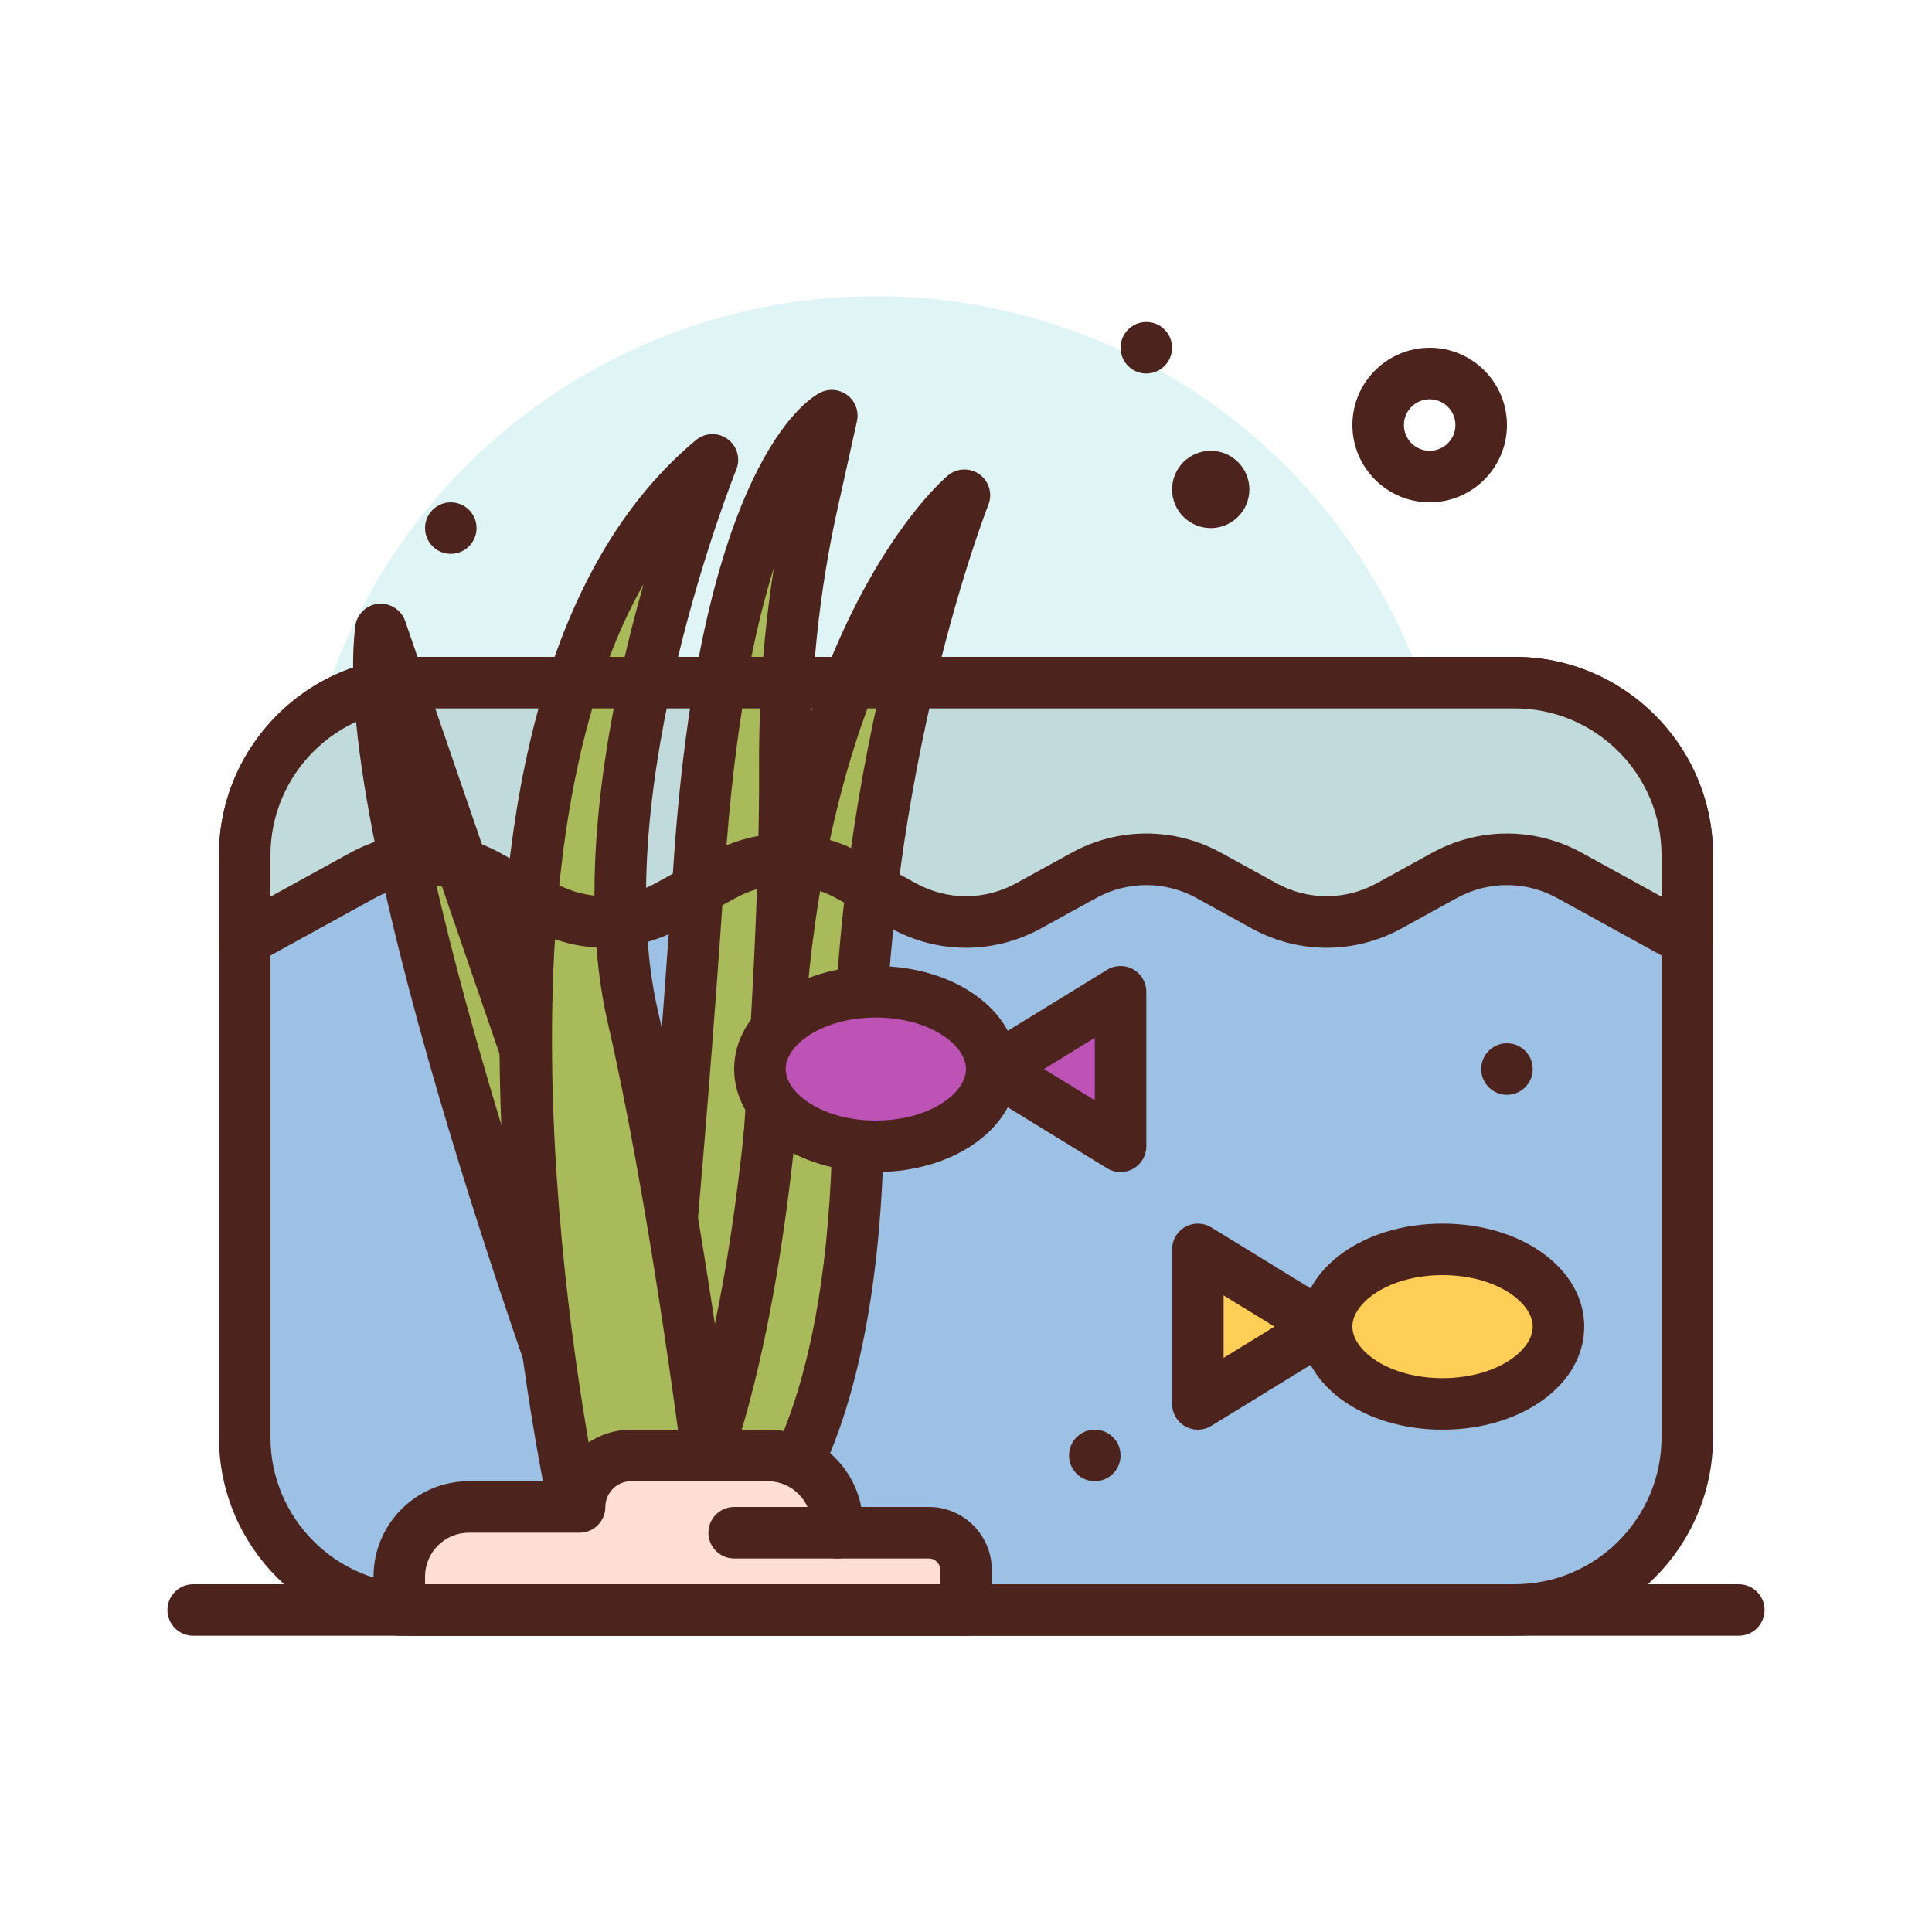 <svg id="aquarium2" enable-background="new 0 0 300 300" height="512" viewBox="0 0 300 300" width="512" xmlns="http://www.w3.org/2000/svg"><g><circle cx="136" cy="136" fill="#dff4f4" r="90"/><g><path d="m235.193 106h-170.386c-14.805 0-26.807 12.002-26.807 26.807v90.386c0 14.805 12.002 26.807 26.807 26.807h170.386c14.805 0 26.807-12.002 26.807-26.807v-90.386c0-14.805-12.002-26.807-26.807-26.807z" fill="#9dc1e4"/><path d="m235.191 254h-170.382c-16.989 0-30.809-13.82-30.809-30.807v-90.387c0-16.986 13.82-30.806 30.809-30.806h170.383c16.988 0 30.808 13.82 30.808 30.807v90.387c0 16.986-13.82 30.806-30.809 30.806zm-170.382-144c-12.579 0-22.809 10.23-22.809 22.807v90.387c0 12.576 10.23 22.806 22.809 22.806h170.383c12.578 0 22.808-10.23 22.808-22.807v-90.387c0-12.576-10.23-22.806-22.809-22.806z" fill="#4c241d"/></g><path d="m38 146 18.286-10.06c6.049-3.327 13.379-3.327 19.428 0l8.572 4.716c6.049 3.327 13.379 3.327 19.428 0l8.572-4.716c6.049-3.327 13.379-3.327 19.428 0l8.572 4.716c6.049 3.327 13.379 3.327 19.428 0l8.572-4.716c6.049-3.327 13.379-3.327 19.428 0l8.572 4.716c6.049 3.327 13.379 3.327 19.428 0l8.572-4.716c6.049-3.327 13.379-3.327 19.428 0l18.286 10.06v-13.193c0-14.805-12.002-26.807-26.807-26.807h-170.386c-14.805 0-26.807 12.002-26.807 26.807z" fill="#c1dbdc"/><g><path d="m92.089 229.549s-37.072-98.859-32.953-131.812l45.31 131.812z" fill="#a9ba5a"/><path d="m104.445 233.549h-12.355c-1.668 0-3.16-1.035-3.746-2.596-1.527-4.074-37.371-100.168-33.176-133.713.23-1.848 1.703-3.291 3.555-3.482 1.82-.176 3.59.916 4.195 2.678l45.309 131.812c.422 1.223.227 2.572-.527 3.625-.751 1.051-1.962 1.676-3.255 1.676zm-9.566-8h3.961l-32.477-94.488c7.442 35.832 24.317 83 28.516 94.488z" fill="#4c241d"/></g><g><path d="m114.427 237.314s7.67-77.208 7.441-118.078c-.077-13.804 1.269-27.58 4.264-41.056l3.03-13.635s-16.477 8.238-20.596 70.025-9.021 103.506-9.021 103.506z" fill="#a9ba5a"/><path d="m99.543 242.076c-1.105 0-2.16-.457-2.922-1.266-.805-.861-1.188-2.031-1.051-3.201.051-.416 4.938-42.342 9.004-103.305 4.152-62.275 20.902-72.389 22.797-73.338 1.383-.688 3.039-.523 4.25.426 1.215.949 1.777 2.514 1.445 4.02l-3.027 13.635c-2.848 12.801-4.25 26.314-4.172 40.166.23 40.609-7.383 117.723-7.461 118.496-.195 1.969-1.801 3.5-3.777 3.6l-14.883.762c-.066.003-.137.005-.203.005zm14.883-4.762h.039zm5.742-149.14c-3.16 10.053-6.16 24.904-7.609 46.662-3.297 49.418-7.137 86.395-8.516 99.004l6.734-.344c1.465-15.396 7.289-78.916 7.09-114.236-.058-10.596.711-21.008 2.301-31.086z" fill="#4c241d"/></g><g><path d="m104.447 237.549h12.357s16.477-12.357 16.477-65.906 16.477-94.74 16.477-94.74-24.715 20.596-28.834 82.383c-4.12 61.786-16.477 78.263-16.477 78.263z" fill="#a9ba5a"/><path d="m116.805 241.549h-12.359c-1.516 0-2.898-.855-3.578-2.211-.672-1.344-.535-2.949.355-4.158.223-.314 11.785-17.291 15.707-76.16 4.188-62.775 29.203-84.305 30.266-85.189 1.414-1.17 3.434-1.238 4.91-.164 1.484 1.076 2.047 3.02 1.367 4.721-.164.406-16.191 41.17-16.191 93.256 0 54.918-17.34 68.553-18.078 69.105-.692.519-1.532.8-2.399.8zm-5.762-8h4.152c3.082-3.424 14.086-18.678 14.086-61.906 0-27.77 4.297-52.09 8.547-69.342-5.645 12.586-11.172 31.139-12.914 57.25-2.855 42.836-9.703 64.449-13.871 73.998z" fill="#4c241d"/></g><g><path d="m111.374 238h-21.344s-28.834-125.398 20.596-166.59c0 0-20.625 50.59-12.357 86.502 7.62 33.101 13.105 80.088 13.105 80.088z" fill="#a9ba5a"/><path d="m111.375 242h-21.344c-1.863 0-3.48-1.287-3.898-3.104-1.199-5.219-28.805-128.279 21.93-170.559 1.418-1.178 3.449-1.238 4.922-.156 1.484 1.084 2.039 3.037 1.344 4.738-.199.494-20.047 49.855-12.16 84.094 7.582 32.936 13.125 80.051 13.18 80.523.133 1.133-.227 2.27-.984 3.123-.76.853-1.849 1.341-2.99 1.341zm-18.102-8h13.582c-1.57-12.49-6.359-48.59-12.484-75.191-5.148-22.367.309-49.686 5.559-68.104-25.024 44.123-10.114 126.328-6.657 143.295z" fill="#4c241d"/></g><g fill="#4c241d"><path d="m222 78c-6.617 0-12-5.383-12-12s5.383-12 12-12 12 5.383 12 12-5.383 12-12 12zm0-16c-2.207 0-4 1.795-4 4s1.793 4 4 4 4-1.795 4-4-1.793-4-4-4z"/><circle cx="178" cy="54" r="4"/><circle cx="234" cy="166" r="4"/><circle cx="170" cy="226" r="4"/><circle cx="188" cy="76" r="6"/><circle cx="70" cy="82" r="4"/></g><g><path d="m144.241 238h-14.241v-1.193c0-5.969-4.838-10.807-10.807-10.807h-21.193c-4.418 0-8 3.582-8 8h-17.193c-5.969 0-10.807 4.838-10.807 10.807v5.193h28 20 8 12 20v-6.241c0-3.181-2.578-5.759-5.759-5.759z" fill="#ffded5"/><path d="m150 254h-88c-2.211 0-4-1.791-4-4v-5.193c0-8.164 6.641-14.807 14.805-14.807h13.879c1.652-4.656 6.102-8 11.316-8h21.195c7.203 0 13.223 5.174 14.539 12h10.508c5.379 0 9.758 4.379 9.758 9.76v6.24c0 2.209-1.789 4-4 4zm-84-8h80v-2.24c0-.971-.789-1.76-1.758-1.76h-14.242c-2.211 0-4-1.791-4-4v-1.193c0-3.754-3.051-6.807-6.805-6.807h-21.195c-2.207 0-4 1.795-4 4 0 2.209-1.789 4-4 4h-17.195c-3.754 0-6.805 3.053-6.805 6.807z" fill="#4c241d"/></g><path d="m130 242h-16c-2.211 0-4-1.791-4-4s1.789-4 4-4h16c2.211 0 4 1.791 4 4s-1.789 4-4 4z" fill="#4c241d"/><g><ellipse cx="136" cy="166" fill="#bd53b5" rx="18" ry="12"/><path d="m136 182c-12.336 0-22-7.027-22-16s9.664-16 22-16 22 7.027 22 16-9.664 16-22 16zm0-24c-8.25 0-14 4.217-14 8s5.75 8 14 8 14-4.217 14-8-5.75-8-14-8z" fill="#4c241d"/></g><g><path d="m154.453 166 19.547 12v-24z" fill="#bd53b5"/><path d="m174 182c-.727 0-1.453-.197-2.094-.592l-19.547-12c-1.184-.727-1.906-2.018-1.906-3.408s.723-2.682 1.906-3.408l19.547-12c1.23-.76 2.777-.789 4.047-.082 1.266.707 2.047 2.041 2.047 3.49v24c0 1.449-.781 2.783-2.047 3.49-.609.34-1.281.51-1.953.51zm-11.902-16 7.902 4.852v-9.703z" fill="#4c241d"/></g><g><ellipse cx="224" cy="206" fill="#ffce56" rx="18" ry="12"/><path d="m224 222c-12.336 0-22-7.027-22-16s9.664-16 22-16 22 7.027 22 16-9.664 16-22 16zm0-24c-8.25 0-14 4.217-14 8s5.75 8 14 8 14-4.217 14-8-5.75-8-14-8z" fill="#4c241d"/></g><g><path d="m205.547 206-19.547 12v-24z" fill="#ffce56"/><path d="m186 222c-.672 0-1.344-.17-1.953-.51-1.266-.707-2.047-2.041-2.047-3.49v-24c0-1.449.781-2.783 2.047-3.49 1.27-.707 2.812-.678 4.047.082l19.547 12c1.184.727 1.906 2.018 1.906 3.408s-.723 2.682-1.906 3.408l-19.547 12c-.641.395-1.367.592-2.094.592zm4-20.852v9.703l7.902-4.852z" fill="#4c241d"/></g><path d="m262 150c-.664 0-1.328-.164-1.93-.496l-18.285-10.059c-4.875-2.68-10.695-2.68-15.57 0l-8.57 4.715c-7.297 4.012-15.992 4.012-23.289 0l-8.57-4.715c-4.875-2.68-10.695-2.68-15.57 0l-8.57 4.715c-7.297 4.012-15.992 4.012-23.289 0l-8.57-4.715c-4.875-2.68-10.695-2.68-15.57 0l-8.57 4.715c-7.297 4.012-15.992 4.012-23.289 0l-8.57-4.715c-4.875-2.68-10.695-2.68-15.57 0l-18.288 10.059c-1.234.686-2.746.662-3.965-.061-1.219-.72-1.965-2.029-1.965-3.443v-13.193c0-16.987 13.82-30.807 30.809-30.807h170.383c16.988 0 30.808 13.82 30.808 30.807v13.193c0 1.414-.746 2.723-1.965 3.443-.625.371-1.332.557-2.035.557zm-28-20.57c4 0 7.996 1.002 11.645 3.008l12.355 6.796v-6.428c0-12.576-10.23-22.806-22.809-22.806h-170.382c-12.579 0-22.809 10.23-22.809 22.807v6.428l12.355-6.797c7.297-4.012 15.992-4.012 23.289 0l8.57 4.715c4.875 2.68 10.695 2.68 15.57 0l8.57-4.715c7.297-4.012 15.992-4.012 23.289 0l8.57 4.715c4.875 2.68 10.695 2.68 15.57 0l8.57-4.715c7.297-4.012 15.992-4.012 23.289 0l8.57 4.715c4.875 2.68 10.695 2.68 15.57 0l8.57-4.715c3.652-2.006 7.648-3.008 11.648-3.008z" fill="#4c241d"/><path d="m270 254h-240c-2.211 0-4-1.791-4-4s1.789-4 4-4h240c2.211 0 4 1.791 4 4s-1.789 4-4 4z" fill="#4c241d"/></g></svg>